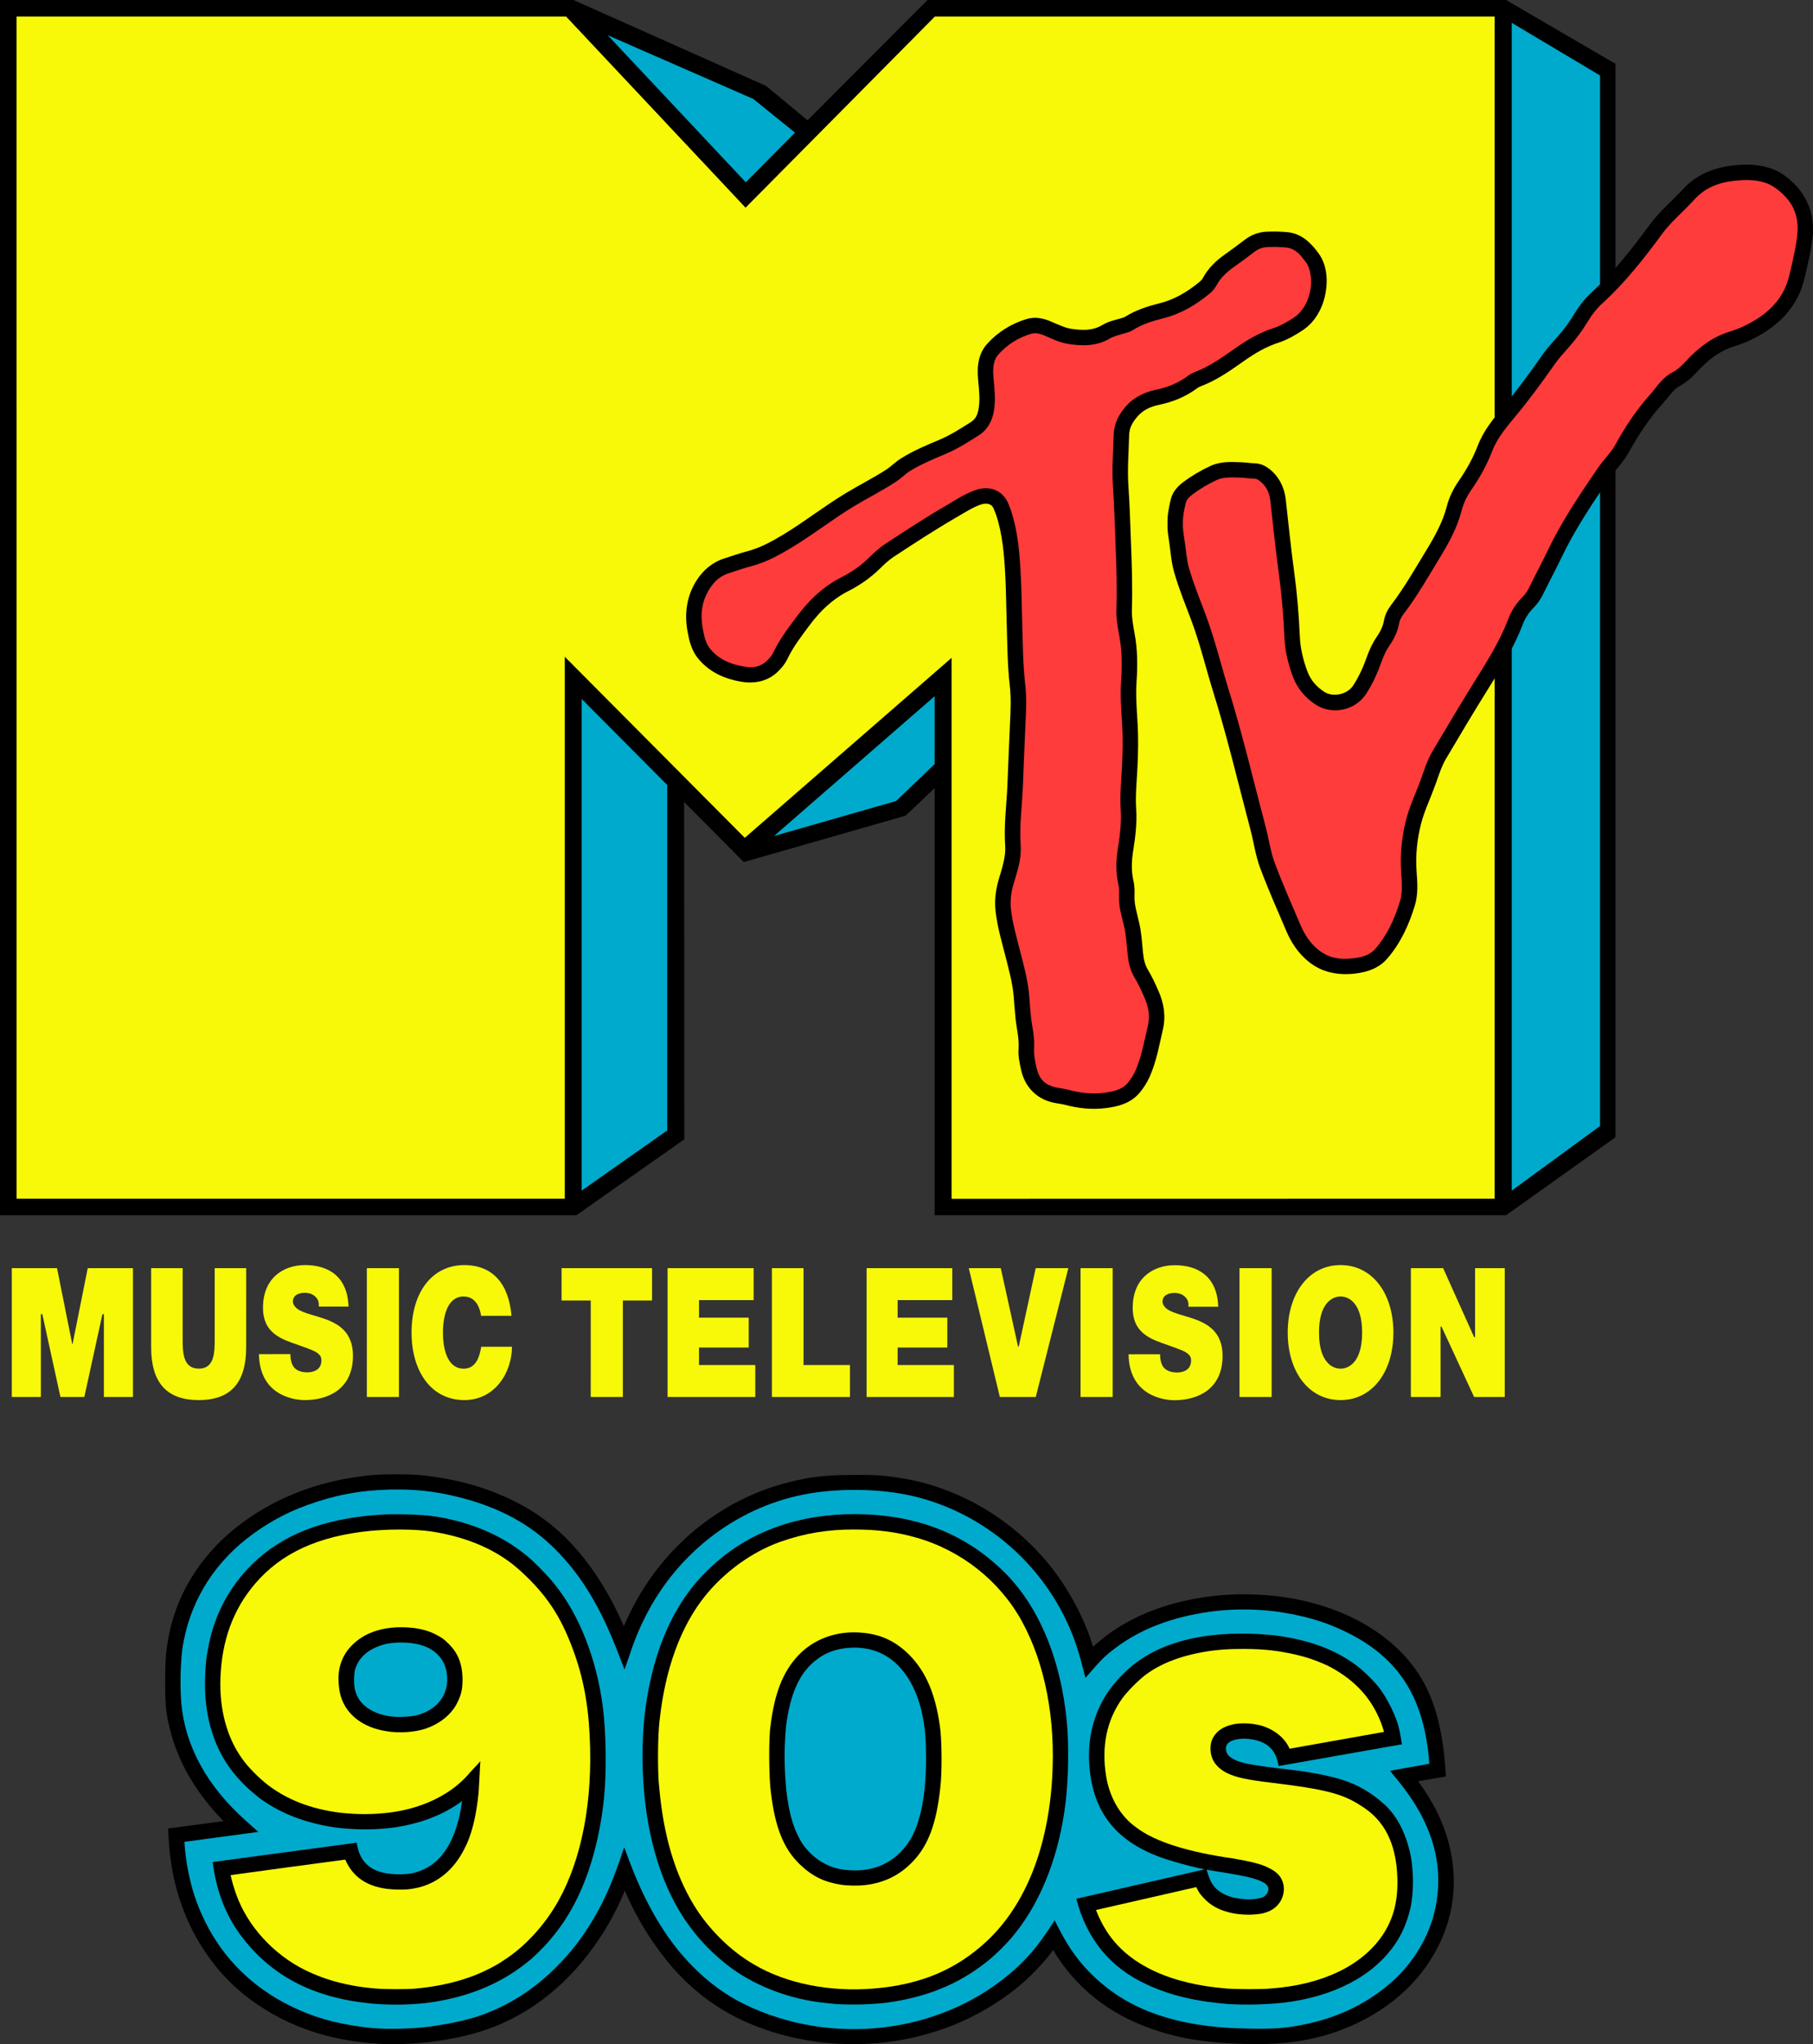 <svg version="1.1" viewBox="0 0 709.42 800" xmlns="http://www.w3.org/2000/svg">
 <rect x="0" y="0" width="709.42" height="800" fill="#333333" stroke="none"/>
 <path d="m147.84 799.81c-20.219-1.199-37.511-7.511-51.916-18.865-4.397-3.563-8.279-7.365-11.527-11.462-9.233-11.433-15.232-25.323-17.475-40.669-0.516-3.299-0.906-7.651-1.152-13.222l21.696-2.871s-1.257-1.286-2.601-2.767c-9.032-9.957-15.154-20.816-18.093-32.174-1.482-5.728-2.171-8.547-2.139-19.971 0.019-7.099 0.196-9.687 0.69-13.336 2.177-15.861 9.191-29.56 20.737-41.073 14.587-14.235 34.349-23.161 56.186-25.737 5.533-0.9 20.078-0.901 25.528 4e-3 12.866 1.69 23.349 4.78 33.756 9.989 14.174 7.093 25.075 17.578 34.635 33.291 3.182 5.317 5.801 10.452 7.932 15.485 0 0 0.278-0.597 0.569-1.311 0.287-0.702 1.32-2.886 2.295-4.835 12.482-24.933 34.935-43.335 61.071-50.038 8.317-2.133 14.222-2.943 24.307-2.994 9.926-0.16 13.568 0.166 20.079 1.194 22.695 3.583 44.037 16.189 58.719 34.624 6.693 8.404 12.724 19.497 15.814 29.065 0.365 1.13 0.697 2.393 0.697 2.393s1.432-1.327 2.858-2.5c10.773-8.867 24.65-14.712 42.02-17.154 7.759-1.04 15.617-1.2 23.567-0.54 28.859 2.412 52.532 16.249 62.19 36.44 4.328 9.012 6.551 19.092 7.517 34.467l-10.875 1.856s1.308 1.819 2.651 3.846c14.525 21.848 15.08 46.961 1.37 67.282-10.456 16.003-30.203 27.838-52.287 30.796-4.85 0.672-9.876 0.994-15.097 0.931-13.011-0.01-24.274-1.23-32.443-3.386-19.275-4.822-34.434-14.566-44.86-29.969-0.803-1.175-1.535-2.349-2.174-3.524-0.563 0.865-1.965 2.674-1.965 2.674-4.068 4.937-8.504 9.288-13.283 13.091-10.274 7.94-21.519 13.648-33.747 17.098-13.007 3.751-26.622 4.886-40.832 3.453-18.181-2.028-34.978-8.42-47.438-18.335-5.352-4.204-10.259-9.067-14.655-14.688-3.435-4.373-6.676-9.09-9.633-14.313-2.111-3.61-4.141-7.626-5.744-11.484l-0.287-0.804-0.299 0.869c-2.095 5.031-4.618 9.969-7.574 14.811-11.134 17.974-25.782 30.846-43.352 37.771-12.516 4.946-30.552 7.52-45.435 6.599z" stroke-width=".788"/>
 <path d="m161.75 793.74c8.117-0.428 20.008-2.716 26.56-5.07 11.099-3.989 20.701-10.131 29.421-18.894 5.747-5.776 9.67-10.836 13.943-17.892 4.197-6.931 7.168-13.421 10.564-23.07 0.932-2.65 2.007-5.864 2.007-5.864l1.031 2.746c6.779 18.887 15.35 33.427 25.663 43.762 6.409 6.528 13.138 11.44 20.674 15.08 33.647 16.25 75.144 11.492 102.9-11.585 4.116-3.352 7.9-7.197 11.341-11.551 1.586-2.073 3.06-4.13 4.409-6.169l2.431-3.672c0.621 1.284 1.247 2.535 1.891 3.679 3.873 7.534 7.673 12.586 12.586 17.442 12.929 12.825 30.025 19.48 53.675 20.96 11.424 0.541 19.672 0.46 25.31-0.594 15.091-2.323 28.025-8.165 38.358-17.327 8.496-7.533 14.881-17.842 17.189-29.211 3.465-17.076-1.357-33.438-14.825-49.861-1.593-1.945-2.999-3.629-2.999-3.629l15.406-2.745c-0.229-3.148-0.573-6.313-1.136-9.508-3.557-20.477-13.548-33.603-32.391-42.54-8.065-3.825-15.656-5.99-26.41-7.55-9.035-1.131-17.43-0.998-25.384 8e-3 -15.315 2.099-27.458 6.788-37.246 14.087-4.831 3.602-6.037 5.037-11.983 11.886 0 0-0.565-2.103-1.237-4.722-2.118-8.258-4.545-14.674-8.039-21.253-12.381-23.308-34.556-40.155-59.981-45.566-13.144-2.747-28.692-2.585-40.704-0.28-13.684 2.682-26.199 8.473-37.47 17.34-4.902 3.917-9.505 8.383-13.738 13.528-7.319 8.907-13.134 19.475-17.202 31.973-1.07 3.083-1.959 5.747-1.998 5.705-0.039-0.042-1.025-2.678-2.17-5.64-7.002-18.398-14.431-30.789-24.602-41.1-10.051-10.19-22.368-16.822-38.415-20.804-8.809-2.186-16.74-3.107-26.592-2.882-11.778 0.269-21.763 2.205-32.425 6.088-8.857 3.174-16.756 7.718-23.893 13.348-13.7 10.929-22.266 25.613-24.892 42.674-0.801 6.93-0.97 14.128-0.433 21.624 1.609 16.919 10.109 32.359 25.268 45.9 2.445 2.184 4.882 4.34 4.882 4.34l-28.941 3.897c0.231 3.661 0.65 7.136 1.287 10.396 1.415 7.736 3.467 14.02 6.863 20.888 7.139 14.442 18.535 25.681 33.411 32.982 8.657 4.249 16.83 6.633 27.387 8.078 7.086 0.97 12.151 1.018 20.652 0.569z" fill="#00aacd" stroke-width=".788"/>
 <path d="m480.7 784.31c-12.741-1.004-22.924-3.436-31.838-7.602-14.277-6.5-23.569-17.646-27.712-33.595l50.22-11.531s-1.168-0.235-2.43-0.506c-3.305-0.709-9.078-2.286-12.654-3.457-19.564-6.402-29.178-18.599-30.128-38.224-0.502-10.38 2.324-20.209 8.145-28.325 3.643-4.829 7.731-8.729 12.234-11.763 7.602-5.089 17.172-8.233 28.694-9.448 7.62-0.777 15.448-0.678 23.45 0.15 13.187 1.67 23.475 5.414 31.832 11.594 3.213 2.376 7.77 6.912 9.794 9.782 2.956 4.194 5.91 10.238 7.047 14.721 0.61 2.404 1.2 6.553 1.2 6.553l-48.239 8.499c-0.142-0.965-0.38-1.873-0.651-2.721-1.291-4.041-4.145-6.722-9.522-7.667-4.221-0.792-8.286-0.099-9.79 1.668-1.231 1.446-0.704 4.051 1.113 5.268 3.29 2.213 5.986 2.884 24.891 5.077 7.096 0.823 14.634 2.422 18.59 3.692 5.835 1.761 11.506 4.894 16.959 9.866 5.192 4.845 8.652 12.154 10.251 20.742 1 6.531 0.991 12.881-0.113 19.035-1.67 7.552-4.624 13.49-9.428 18.951-8.831 10.037-23.089 16.675-40.564 18.73-7.412 0.756-14.509 0.888-21.348 0.51z" stroke-width=".788"/>
 <path d="m327.39 784.32c-0.552-0.062-2.423-0.253-4.159-0.418-14.477-1.377-28.804-7.034-38.988-15.128-14.769-11.686-24.053-27.126-29.111-48.07-4.073-16.867-4.87-38.509-2.045-55.684 2.96-17.999 8.783-32.372 17.751-43.815 3.605-4.496 7.761-8.558 12.38-12.252 13.763-10.822 31.072-16.373 51.056-16.373 23.323 0 42.41 7.149 57.473 21.528 14.284 13.351 23.305 34.63 25.704 59.823 0.831 8.732 0.648 21.671-0.44 31.04-2.384 20.525-9.361 38.701-19.859 51.734-2.51 3.298-8.061 8.841-11.535 11.429-10.777 8.493-23.229 13.525-38.721 15.649-6.4 0.715-12.902 0.891-19.505 0.537z" stroke-width=".788"/>
 <path d="m146.32 784.2c-22.656-2.001-39.328-10.185-51.462-25.898-5.966-7.734-10.124-17.309-11.632-29.582l56.347-7.57c1.447 10.105 8.633 12.603 17.878 12.369 3.094-0.112 4.139-0.395 6.138-1.059 7.407-2.393 12.548-8.671 15.432-18.839 0.938-2.7 1.809-8.749 1.771-8.749-7.575 5.617-16.899 9.085-27.787 10.493-7.267 0.82-14.484 0.744-21.655-0.137-11.502-1.69-20.794-5.187-28.931-10.887-4.597-3.423-8.872-7.457-12.592-12.548-6.731-9.374-10.042-21.517-9.585-35.151 0.19-5.671 0.494-8.322 1.527-13.323 2.462-11.916 8.071-22.338 16.704-30.923 11.776-11.709 27.77-18.001 49.657-19.563 5.709-0.407 15.95-0.182 20.652 0.454 14.088 1.889 26.86 7.128 36.571 14.965 3.067 2.254 9.154 8.574 11.704 11.821 9.632 11.92 16.411 29.207 18.837 48.042 1.295 10.053 1.484 25.603 0.436 35.724-1.843 17.789-6.777 33.819-14.04 45.616-3.904 6.647-10.597 14.34-16.363 18.79-10.392 8.302-23.108 13.462-38.292 15.54-7.105 0.869-14.209 0.96-21.314 0.412z" stroke-width=".788"/>
 <path d="m497.05 778.24c20.306-1.41 35.923-8.99 43.931-20.883 4.27-6.343 6.112-13.406 5.796-22.581-0.46-13.379-5.045-22.489-14.305-28.119-7.082-4.66-14.015-6.461-35.189-8.999-9.614-1.152-13.581-2.091-16.815-3.589-4.634-2.234-6.77-5.446-6.807-9.786 0.044-2.87 0.876-4.511 2.692-6.46 2.041-1.857 4.467-2.713 7.407-3.2 3.448-0.401 6.631-0.051 9.276 0.578 4.818 1.241 8.741 4.21 10.716 7.531 0.673 1.08 0.831 1.656 0.831 1.656l36.977-6.585c-0.667-2.427-1.492-4.595-2.446-6.549-3.685-7.79-9.752-14.393-19.753-19.461-5.727-2.563-9.255-3.619-14.844-4.779-4.171-0.761-8.77-1.688-17.905-1.688-6.946-0.023-9.487 0.363-13.225 0.789-10.551 1.598-18.793 4.645-24.982 9.236-2.832 2.1-7.258 6.56-9.248 9.317-6.09 8.44-8.255 18.888-6.325 30.525 1.365 8.232 5.412 15.412 11.681 19.934 7.529 5.772 20.59 9.725 38.216 12.239 7.067 1.237 10.96 2.215 13.421 3.519 1.751 0.838 2.959 1.568 4.162 2.842 3.841 4.363 2.136 11.58-3.543 14.17-1.879 0.73-2.75 1.275-8.003 1.445-3.423-0.035-5.678-0.348-7.96-0.938-5.263-1.36-8.433-3.664-11.327-7.377-0.756-1.14-1.38-2.494-1.38-2.494l-39.253 8.973c1.169 2.982 2.561 5.804 4.255 8.409 8.289 12.926 24.802 20.57 46.734 22.303 4.35 0.344 13.217 0.357 17.214 0.026z" fill="#f7f908" stroke-width=".788"/>
 <path d="m341.93 778.24c17.993-1.487 32.139-7.212 44.364-18.708 14.869-13.983 23.765-36.146 25.415-63.629 1.39-23.154-2.773-44.801-11.787-61.292-8.66-15.844-23.693-27.792-41.299-32.825-8.042-2.299-15.492-3.205-24.636-3.205-9.853 0-18.876 1.361-28.623 4.811-11.033 3.905-21.934 11.792-29.566 21.337-9.445 11.812-15.5 28.323-17.717 48.638-0.708 5.746-0.878 20.231-0.082 26.73 1.688 18.462 6.166 33.427 13.554 45.555 5.44 8.95 14.204 17.884 23.571 23.219 12.492 7.386 29.467 10.802 46.808 9.369z" fill="#f7f908" stroke-width=".788"/>
 <path d="m162.75 778.24c7.293-0.636 14.673-2.185 20.795-4.364 4.032-1.334 10.422-4.412 13.701-6.782 7.368-4.695 14.459-12.155 19.522-20.257 9.719-15.528 14.732-37.743 14.149-62.701-0.338-14.465-2.155-25.58-5.961-36.47-4.751-13.592-10.007-22.105-19.428-31.14-1.994-1.953-4.75-4.264-6.064-5.2-8.332-6.137-18.551-10.109-30.834-11.996-2.374-0.365-6.642-0.728-12.19-0.735-4.617-5e-3 -9.736 0.333-11.6 0.532-20.401 2.013-34.954 8.809-45.099 20.759-8.507 10.02-12.922 22.055-13.483 36.755-0.466 12.207 2.506 23.335 8.419 31.53 2.29 3.399 7.049 8.018 9.99 10.279 7.503 5.767 16.724 9.495 28.354 10.961 6.855 0.776 13.383 0.759 20.102-0.135 10.033-1.376 18.711-4.992 25.452-10.341 2.104-1.712 3.936-3.558 5.563-5.506 1.962-2.097 3.748-4.001 3.82-4.191-0.24 4.528-0.456 8.542-0.666 12.244-0.961 9.711-2.858 17.04-5.621 22.165-4.153 8.26-10.876 13.886-19.684 15.415-1.961 0.365-3.543 0.536-6.981 0.424-9.706-0.252-16.55-3.904-19.903-11.705-14.877 1.987-29.996 3.991-44.86 6.067 0.558 2.564 1.306 5.129 2.247 7.694 4.381 12.218 14.483 23.316 26.905 29.475 8.481 4.151 17.506 6.384 27.294 7.191 4.293 0.354 12.203 0.371 16.062 0.035z" fill="#f7f908" stroke-width=".788"/>
 <path d="m328.97 737.59c-6.348-0.981-11.153-3.294-15.908-7.854-6.434-6.171-9.728-14.423-11.386-28.02-0.801-5.27-0.976-21.729-0.145-26.505 1.52-12.348 4.73-20.64 10.418-26.909 6.184-6.816 15.446-10.306 25.715-9.295 7.263 0.698 12.992 3.437 18.294 8.8 6.414 6.585 10.039 15.232 11.786 27.545 0.758 4.474 1 18.127 0.145 24.662-1.528 13.778-4.677 22.203-10.717 28.527-5.05 5.288-10.999 8.232-18.307 9.166-2.871 0.367-7.08 0.317-9.896-0.118z" stroke-width=".788"/>
 <path d="m151.12 677.5c-8.966-1.377-15.541-6.284-17.772-13.642-0.706-2.353-1.111-6.419-0.809-9.04 0.678-5.901 3.645-10.48 8.843-13.89 3.582-2.35 8.296-3.774 13.584-4.042 5.352-0.229 10.515 0.384 14.978 2.488 2.379 1.238 3.511 1.829 5.598 3.916 3.591 3.591 5.359 7.654 5.442 13.785 4e-3 4.018-0.444 6.075-2.075 9.355-2.266 4.557-6.782 8.19-12.424 10.11-3.811 1.297-10.211 1.908-15.363 0.96z" stroke-width=".788"/>
 <path d="m472.14 731.74s0.91 3.1 1.612 4.491c1.928 3.818 5.876 6.141 11.413 6.849 2.666 0.341 4.529 0.363 6.609 0.029 1.007-0.162 2.143-0.505 2.603-0.739 1.183-0.602 1.875-1.786 1.956-2.983 0.075-2.128-2.829-3.623-8.733-4.958-5.418-1.093-4.344-0.863-15.461-2.689z" fill="#00aacd" stroke-width=".788"/>
 <path d="m333.63 644.82c-4.899 0.139-9.642 1.366-13.544 4.297-6.947 4.899-10.878 13.265-12.532 26.665-0.903 10.253-0.542 17.33 0.142 25.087 0.931 7.579 2.28 12.922 4.331 17.15 1.502 3.098 2.612 4.781 5.153 7.321 3.43 3.428 8.064 5.788 12.952 6.387 10.653 1.305 18.752-1.98 24.523-9.509 5.109-6.664 7.675-18.048 7.709-33.964 0-6.811-0.327-11.641-1.409-16.959-2.605-12.807-9.355-22.232-18.663-25.249-2.77-0.898-5.724-1.31-8.664-1.226z" fill="#00aacd" stroke-width=".788"/>
 <path d="m156.64 642.81c-2.414 0.025-4.791 0.339-6.314 0.747-4.923 1.317-8.761 3.962-10.594 7.786-0.767 1.658-1.039 2.313-1.179 5.142-0.125 3.466 0.319 5.527 1.391 7.626 1.995 3.908 6.654 6.665 12.332 7.543 2.464 0.495 8.84 0.269 10.899-0.4 8.223-2.186 12.695-8.326 11.684-16.204-0.749-5.946-4.963-10.251-11.684-11.627-1.671-0.374-4.122-0.637-6.536-0.612z" fill="#00aacd" stroke-width=".788"/>
 <path d="m1.1826e-7 7.8838e-4 -1.1826e-7 475.58h225.56l42.198-29.685-0.057-132.01 23.346 23.491 63.303-18.151 11.369-10.806-3e-5 154.16v13.008h223.61l42.788-30.508-1.2e-4 -420.11-42.788-24.966h-226.39l-46.94 47.072-16.257-13.458-75.348-33.614z" stroke-width=".788"/>
 <path d="m591.54 8.917-1e-5 457.05c11.156-8.098 23.114-16.972 34.552-25.275v-48.752l3.2e-4 -362.4c-11.439-6.824-23.395-13.956-34.552-20.612zm-353.75 4.866 54.025 57.562 19.252-19.441-16.279-13.164zm65.064 313.41 47.79-13.703 15.076-14.436v-26.582zm-75.242-53.648v192.41l33.464-23.54v-135.2z" fill="#00aacd" stroke-width=".788"/>
 <path d="m6.469 6.47h215.04l70.226 74.809 74.081-74.809 219.02-6.1e-6v194.44l1.2e-4 268.21-212.48 0.04v-211.7l-80.927 70.442-70.436-70.875v212.09h-214.51z" fill="#f7f908" stroke-width=".788" Googl="true"/>
 <path d="m499.62 90.625c-1.315-0.031-2.636-0.018-3.967 0.043-3.141 0.145-6.032 1.236-8.463 3.08-2.589 1.964-5.159 3.904-7.766 5.736-3.446 2.421-6.643 5.38-8.794 9.414-0.24 0.45-0.673 0.939-1.303 1.457-4.767 3.916-9.837 6.917-15.652 8.364-4.633 1.153-9.328 2.641-13.681 5.397 0.034-0.021-0.338 0.133-1.023 0.35-2.159 0.686-4.98 1.137-7.8 2.82-3.543 2.115-7.413 2.074-11.987 1.4-2.506-0.369-5.124-1.67-8.181-2.959-2.691-1.135-5.919-1.875-9.233-0.89-5.981 1.778-11.242 5.063-15.407 9.622-4.305 4.713-3.989 10.684-3.518 15.407 0.34 3.415 0.577 6.583 0.151 9.606-0.393 2.787-1.126 4.463-3.271 5.819-4.023 2.543-7.854 5.003-11.94 6.732-5.01 2.12-10.233 4.25-15.164 7.345-2.432 1.527-4.054 3.266-5.63 4.291-4.992 3.248-10.498 6.009-15.921 9.276-8.677 5.227-16.405 11.372-24.656 16.328-4.65 2.793-9.093 5.204-13.998 6.48-3.157 0.821-6.089 1.901-8.921 2.786-4.817 1.506-8.455 4.7-10.979 8.702-3.89 6.168-4.741 13.039-3.491 19.874 0.628 3.432 1.434 7.376 4.288 10.794 4.342 5.201 10.231 7.741 16.417 8.855 4.898 0.882 10.185 0.191 14.305-3.586 1.632-1.496 3.124-3.278 4.152-5.438 2.138-4.493 5.246-8.552 8.489-12.9 4.301-5.766 9.047-10.35 15.314-13.529 4.485-2.275 8.646-5.17 12.297-8.753 1.813-1.778 3.566-3.421 5.433-4.643 8.098-5.298 16.128-10.585 24.412-15.368 3.434-1.983 6.469-3.991 9.629-5.068 1.273-0.434 2.442-0.45 3.242-0.168 0.8 0.281 1.437 0.737 2.011 2.242 0.316 0.829 0.61 1.481 0.778 1.987 2.526 7.622 3.155 15.722 3.587 24.074 0.301 5.814 0.341 11.711 0.524 17.669 0.255 8.306 0.265 16.766 1.243 25.323 0.53 4.635 0.311 9.432 0.068 14.398-0.396 8.108-0.677 16.2-1.012 24.268-0.316 7.634-1.45 15.537-0.87 23.843 0.279 3.996-1.107 8.276-2.49 12.939-1.17 3.943-1.758 8.075-1.297 12.37 0.667 6.209 2.397 11.966 3.815 17.56 1.393 5.499 2.861 10.757 3.301 16.004 0.236 2.817 0.4 5.72 0.724 8.686 0.457 4.181 1.447 7.641 1.179 11.966l5e-3 -0.073c-0.234 2.704 0.401 5.551 1.047 8.402 1.438 6.352 5.919 11.126 12.542 12.565 1.767 0.384 3.27 0.514 4.392 0.814 5.204 1.391 10.592 2.04 16.17 1.321 4.465-0.576 9.575-1.666 13.224-6.018 1.627-1.94 2.956-4.075 3.971-6.384 2.711-6.168 3.735-12.482 5.118-18.366 1.258-5.353 0.319-10.475-1.772-15.159-1.198-2.684-2.446-5.484-4.101-8.209-1.183-1.947-1.655-4.176-1.922-6.839-0.369-3.665-0.566-7.577-1.5-11.614-0.891-3.852-1.94-7.156-1.818-10.335 0.069-1.801 0.089-3.853-0.412-6.017-0.891-3.848-0.745-7.823-0.078-11.953 0.845-5.23 1.509-10.62 1.145-16.2-0.34-5.209 0.218-10.603 0.501-16.233 0.288-5.747 0.396-11.54 0.043-17.363-0.338-5.561-0.758-10.938-0.397-16.174 0.425-6.158 0.416-12.426-0.737-18.711-0.618-3.37-1.184-6.466-1.085-9.469 0.283-8.606 4e-3 -17.15-0.337-25.633-0.298-7.432-0.473-14.93-1.005-22.482-0.462-6.555 0.07-13.318 0.276-20.278 0.075-2.509 0.99-4.426 2.802-6.69 2.288-2.859 5.143-4.309 8.821-5.075 5.365-1.117 10.415-3.132 14.915-6.47 0.441-0.327 0.902-0.586 1.254-0.717 6.552-2.441 11.949-6.352 17.125-9.99 4.367-3.07 8.716-5.63 13.585-7.199 3.496-1.126 6.488-2.942 9.258-4.735 5.116-3.312 8.011-8.901 9.065-14.513 1.053-5.612 0.398-11.428-2.705-15.67-2.723-3.723-6.396-7.822-12.409-8.329-1.303-0.11-2.611-0.183-3.926-0.214z" stroke-width=".788"/>
 <path d="m684.93 64.478c-1.55-0.062-3.097-0.023-4.62 0.079-8.149 0.551-15.927 3.055-21.884 9.601-3.92 4.308-8.832 8.289-12.785 13.66-6.977 9.482-14.131 18.633-22.699 26.449-2.699 2.462-4.891 5.263-6.71 8.279-2.044 3.388-4.353 6.55-6.994 9.49-1.934 2.152-3.979 4.406-5.777 6.972-4.874 6.958-9.847 13.773-15.251 20.24-3.716 4.447-7.682 9.189-10 15.252-1.856 4.854-4.424 9.397-7.45 13.786-2.056 2.982-3.702 6.271-4.625 9.877-1.554 6.068-4.641 11.656-8.086 17.309-4.433 7.273-8.567 14.539-13.557 21.092-1.325 1.74-2.52 3.84-2.968 6.365-0.389 2.197-1.362 4.218-2.776 6.27-1.732 2.513-2.951 5.195-3.907 7.92-1.374 3.919-3.086 7.653-5.288 11.085-2.333 3.636-7.978 4.828-11.49 2.491-3.028-2.015-5.19-4.542-6.417-7.775-1.71-4.503-2.817-9.039-3.022-13.737-0.375-8.582-1.088-17.148-2.26-25.701-1.266-9.245-2.207-18.577-3.245-27.943-0.511-4.612-2.525-8.925-6.42-12.004-1.39-1.099-3.281-2.108-5.529-2.195-1.741-0.068-3.706-0.366-5.912-0.442-3.435-0.117-7.528-0.403-11.584 1.454-3.758 1.721-7.332 3.833-10.648 6.318-1.991 1.492-4.146 3.595-4.892 6.733-0.678 2.851-1.38 5.965-1.295 9.459-0.098 2.52 0.298 4.886 0.638 7.063 0.582 3.727 0.76 7.862 2.006 12.177 1.902 6.586 4.466 12.785 6.76 18.929 3.369 9.024 5.628 18.576 8.6 28.123 5.519 17.724 9.768 35.874 14.565 53.988 1.192 4.501 1.805 9.523 3.709 14.606 3.162 8.439 6.791 16.614 10.274 24.767 1.879 4.398 4.581 8.507 8.537 11.754 5.515 4.527 12.152 5.549 18.695 4.7 4.295-0.557 8.846-1.937 12.184-5.792 5.344-6.173 8.517-13.347 10.773-20.66 1.489-4.827 0.984-9.573 0.704-13.731-0.415-6.171 0.207-12.172 1.716-18.209 1.238-4.957 3.603-9.828 5.551-15.193 1.389-3.824 2.49-7.453 4.264-10.45 5.464-9.23 10.928-18.44 16.59-27.503 4.97-7.954 10.014-16.059 13.488-25.187 0.882-2.319 2.215-4.382 3.997-6.193 1.504-1.528 2.819-3.278 3.791-5.274 2.354-4.833 4.973-9.651 7.369-14.67 5.183-10.857 11.937-20.937 18.859-31.083 2.041-2.993 5.166-5.912 7.443-10.046 3.742-6.795 7.952-13.16 13.105-18.877 2.755-3.057 4.422-5.823 6.944-7.144 2.989-1.566 5.116-3.791 7.012-5.83 4.146-4.458 8.619-7.926 14.294-9.63 3.37-1.012 6.539-2.438 9.543-4.118v5.7e-4c8.837-4.943 15.473-12.236 17.834-22.417 1.212-5.227 2.554-10.586 3.173-16.239 1.078-9.85-3.026-18.218-10.869-23.946-4.129-3.016-8.807-4.114-13.458-4.3z" stroke-width=".788"/>
 <path d="m499.48 96.656c1.183 0.028 2.367 0.094 3.557 0.194 3.603 0.303 5.52 2.449 8.022 5.869 1.676 2.291 2.459 6.681 1.647 11.009-0.812 4.328-3.087 8.411-6.412 10.564-2.648 1.714-5.194 3.207-7.821 4.053-5.698 1.836-10.597 4.765-15.213 8.01-5.207 3.66-10.186 7.193-15.754 9.267-1.07 0.399-1.972 0.953-2.75 1.53-3.704 2.747-7.844 4.426-12.536 5.403-4.648 0.968-9.065 3.154-12.319 7.22-2.298 2.871-4 6.256-4.119 10.272-0.201 6.758-0.769 13.724-0.265 20.879 0.519 7.365 0.695 14.803 0.996 22.3 0.339 8.452 0.609 16.85 0.334 25.195-0.127 3.863 0.567 7.404 1.181 10.75 1.025 5.59 1.058 11.343 0.652 17.213-0.402 5.827 0.061 11.469 0.394 16.953 0.334 5.509 0.235 11.079-0.047 16.699-0.271 5.408-0.88 11.04-0.496 16.926 0.317 4.848-0.261 9.779-1.08 14.85-0.742 4.59-0.973 9.394 0.156 14.267 0.298 1.285 0.325 2.799 0.262 4.43-0.176 4.555 1.161 8.434 1.968 11.92 0.779 3.366 0.988 7.011 1.376 10.862 0.304 3.017 0.895 6.279 2.768 9.36 1.397 2.299 2.553 4.859 3.748 7.536 1.719 3.851 2.33 7.413 1.409 11.335-1.443 6.143-2.452 12.053-4.768 17.321-0.788 1.792-1.802 3.423-3.071 4.937-2.213 2.639-5.242 3.372-9.351 3.901-4.63 0.597-9.169 0.079-13.821-1.165-1.836-0.491-3.437-0.613-4.671-0.882-4.747-1.032-6.867-3.333-7.924-7.998-0.612-2.703-1.018-5.425-0.92-6.557l6e-3 -0.073c0.335-5.396-0.82-9.486-1.203-12.991-0.301-2.759-0.465-5.611-0.71-8.535-0.503-6.006-2.097-11.585-3.464-16.979-1.458-5.755-3.075-11.238-3.665-16.726-0.36-3.355 0.081-6.641 1.083-10.018 1.337-4.504 3.114-9.49 2.724-15.068-0.523-7.476 0.547-15.144 0.88-23.175 0.335-8.096 0.616-16.173 1.009-24.224 0.243-4.969 0.503-10.099-0.1-15.374-0.927-8.112-0.948-16.402-1.206-24.825-0.18-5.863-0.219-11.801-0.529-17.795-0.436-8.442-1.054-17.118-3.884-25.655-0.306-0.925-0.644-1.653-0.867-2.236-1.089-2.86-3.222-4.934-5.658-5.79-2.435-0.856-4.967-0.619-7.221 0.149-4.159 1.417-7.516 3.714-10.707 5.556-8.49 4.902-16.614 10.254-24.7 15.545-2.475 1.619-4.498 3.562-6.359 5.388-3.175 3.115-6.81 5.653-10.794 7.674-7.275 3.69-12.765 9.056-17.428 15.308-3.204 4.296-6.601 8.664-9.099 13.913-0.604 1.269-1.565 2.469-2.781 3.583-2.613 2.395-5.343 2.769-9.123 2.088-5.306-0.956-9.569-2.862-12.836-6.776-1.734-2.077-2.385-4.729-2.987-8.018-1.045-5.717-0.393-10.742 2.661-15.585 1.942-3.079 4.283-5.098 7.663-6.154 3.022-0.944 5.864-1.984 8.637-2.705 5.836-1.518 10.815-4.279 15.596-7.151 8.702-5.227 16.433-11.375 24.662-16.332 5.153-3.104 10.725-5.891 16.099-9.387 2.386-1.552 3.99-3.261 5.546-4.238 4.349-2.73 9.252-4.759 14.302-6.896 4.723-1.999 8.83-4.671 12.817-7.192 3.808-2.407 5.494-6.316 6.024-10.072v-5.8e-4c0.547-3.882 0.226-7.556-0.122-11.041-0.448-4.489-0.531-8.011 1.971-10.751 3.437-3.763 7.693-6.425 12.657-7.9 1.462-0.435 3.177-0.163 5.138 0.664 2.762 1.165 5.843 2.81 9.658 3.372 5.045 0.743 10.718 0.951 15.987-2.194 1.579-0.942 3.851-1.398 6.526-2.247 0.496-0.157 1.376-0.337 2.434-1.007 3.515-2.226 7.53-3.549 11.898-4.635 6.926-1.723 12.814-5.272 18.038-9.562 0.99-0.813 2.038-1.853 2.799-3.281 1.563-2.93 3.944-5.21 6.937-7.313 2.721-1.912 5.349-3.897 7.944-5.867 1.579-1.198 3.074-1.761 5.071-1.853 1.182-0.055 2.363-0.066 3.546-0.038z" fill="#ff3c3c" stroke-width=".788"/>
 <path d="m684.65 70.481c3.806 0.14 7.218 0.998 10.161 3.148 6.511 4.755 9.312 10.451 8.437 18.444-0.561 5.122-1.827 10.248-3.054 15.537-1.958 8.442-7.104 14.162-14.907 18.526-2.694 1.507-5.457 2.741-8.328 3.603-7.014 2.106-12.419 6.396-16.982 11.302-1.825 1.962-3.473 3.587-5.394 4.594-4.371 2.29-6.447 6.032-8.627 8.45-5.549 6.156-10.01 12.928-13.906 20.001-1.676 3.043-4.607 5.84-7.144 9.558-6.939 10.171-13.884 20.5-19.317 31.881-2.306 4.83-4.916 9.634-7.348 14.628-0.643 1.321-1.548 2.548-2.671 3.69-2.341 2.379-4.151 5.173-5.33 8.271-3.205 8.421-8.006 16.2-12.968 24.141-5.712 9.141-11.199 18.391-16.665 27.625-2.276 3.844-3.437 7.867-4.742 11.459-1.803 4.963-4.293 10.022-5.733 15.787-1.641 6.57-2.341 13.23-1.881 20.063 0.287 4.257 0.579 8.224-0.451 11.562-2.115 6.854-4.97 13.181-9.574 18.499-2.068 2.389-4.758 3.283-8.389 3.754-5.495 0.713-9.984-0.021-14.072-3.377-3.075-2.524-5.224-5.731-6.821-9.468-3.505-8.204-7.093-16.297-10.172-24.515-1.581-4.218-2.199-9.016-3.528-14.036-4.767-18.003-9.032-36.239-14.636-54.237-2.889-9.278-5.164-18.944-8.708-28.437-2.341-6.271-4.837-12.332-6.616-18.495-0.991-3.433-1.194-7.288-1.842-11.439v-5.8e-4c-0.349-2.237-0.654-4.292-0.573-6.013l5e-3 -0.111-4e-3 -0.111c-0.071-2.605 0.471-5.174 1.137-7.977 0.288-1.211 1.14-2.184 2.646-3.312 2.964-2.221 6.165-4.115 9.539-5.66 2.361-1.081 5.362-1.027 8.854-0.908 1.732 0.059 3.688 0.356 5.885 0.441 0.728 0.028 1.166 0.23 2.008 0.896 2.629 2.078 3.791 4.524 4.171 7.952 1.034 9.326 1.979 18.71 3.264 28.096 1.143 8.344 1.841 16.725 2.209 25.149 0.239 5.47 1.528 10.653 3.407 15.603 1.703 4.486 4.815 8.056 8.711 10.649 6.529 4.346 15.693 2.359 19.936-4.253 2.508-3.908 4.406-8.078 5.902-12.341 0.835-2.382 1.839-4.548 3.184-6.5 1.734-2.517 3.164-5.357 3.744-8.629 0.226-1.274 0.866-2.506 1.833-3.776 5.313-6.979 9.539-14.438 13.907-21.606 3.525-5.783 6.97-11.896 8.775-18.943 0.716-2.796 2.018-5.443 3.752-7.958 3.224-4.676 6.046-9.638 8.116-15.05 1.866-4.881 5.3-9.119 8.999-13.545 5.572-6.669 10.644-13.625 15.562-20.646 1.51-2.156 3.383-4.242 5.324-6.402 2.912-3.239 5.447-6.717 7.672-10.403 1.569-2.6 3.393-4.917 5.612-6.941 9.063-8.268 16.448-17.758 23.491-27.33 3.355-4.559 8.064-8.424 12.389-13.177 4.753-5.224 10.584-7.15 17.817-7.639 1.353-0.091 2.665-0.124 3.933-0.078z" fill="#ff3c3c" stroke-width=".788"/>
 <g transform="matrix(.788 0 0 .788 0 .001)" fill="#f7f908">
  <path d="m151.47 628.3c-10.654 0-20.873 6.368-20.873 21.148 0 12.911 9.347 15.677 17.547 18.555 5.658 1.99 8.626 3.076 10.043 4.451 1.034 0.864 1.416 1.818 1.416 3.168 0 4.844-4.163 5.947-6.867 5.947-3.107 0-6.718-0.816-7.926-4.756-0.377-1.192-0.604-2.647-0.604-4.291l-15.609 0.012c0.263 20.223 16.896 22.816 22.752 22.816 11.525 0 23.922-5.386 23.922-22.047 0-11.743-7.256-15.96-14.572-18.469-6.031-2.064-12.101-3.102-14.221-5.951-0.605-0.688-0.98-1.478-1.039-2.424 0-3.652 3.687-4.393 5.951-4.393 1.661 0 3.546 0.452 4.904 1.645 1.058 0.859 1.854 2.066 1.992 3.738 0.038 0.454 0.07 1.469 0.07 1.469h14.713c-0.54-15.387-10.416-20.619-21.6-20.619zm79.139 0c-15.939 0-26.242 13.365-26.242 33.531 0 18.912 9.492 33.52 26.242 33.52 15.098 0 23.568-13.611 23.629-26.48h-15.285c-0.981 6.124-3.171 10.881-8.744 10.881-7.774 0-10.252-9.149-10.252-17.92 0-8.784 2.478-17.932 10.252-17.932 6.856 0 8.366 7.215 8.668 9.6h15.129c-1.419-15.942-9.237-25.101-23.396-25.199zm435.08 0c-15.734 0-26.246 13.98-26.246 33.531 0 19.539 10.512 33.52 26.246 33.52 15.722 0 26.23-13.981 26.23-33.52 0-19.551-10.509-33.531-26.23-33.531zm-82.338 0.068c-10.667 0-20.885 6.368-20.885 21.148 0 12.911 9.348 15.679 17.535 18.557 5.644 1.986 8.61 3.069 10.031 4.439 1.043 0.866 1.43 1.822 1.43 3.178 0 4.844-4.152 5.947-6.869 5.947-3.095 0-6.716-0.816-7.924-4.756-0.378-1.192-0.605-2.647-0.605-4.291l-15.658 0.014c0.276 20.221 16.922 22.814 22.766 22.814 11.525 0 23.92-5.386 23.92-22.047 0-11.743-7.244-15.96-14.572-18.469-6.038-2.067-12.109-3.103-14.225-5.961-0.6-0.686-0.974-1.473-1.035-2.414 0-3.652 3.699-4.393 5.963-4.393 1.661 0 3.56 0.452 4.906 1.645 1.125 0.904 1.939 2.194 2.016 4.006 0.016 0.377 2e-3 1.201 2e-3 1.201h14.793c-0.54-15.387-10.417-20.619-21.588-20.619zm-102.29 1.455 15.432 63.99h17.838l16.17-63.99h-16.197l-8.424 38.947h-0.35l-8.572-38.947zm-475.2 0.014v63.988h14.428v-41.23l0.748 0.186 8.977 41.045h11.857l8.965-41.045 0.748-0.186v41.23h14.439v-63.988h-22.463l-7.537 37.754h-0.15l-7.549-37.754zm176.3 0v63.988h15.951v-63.988zm96.691 0v16.07h14.494l-6e-3 47.906h15.951v-47.906h14.5v-16.07zm52.65 0v63.988h43.547v-15.881h-27.943v-8.701h24.678v-14.834h-24.678v-8.701h27.133v-15.871zm51.811 0v63.988h38.758v-15.881h-23.059v-48.107zm47.008 0v63.988h43.348v-15.881h-27.932v-8.701h24.666v-14.834h-24.666v-8.701h27.133v-15.871zm106.25 0v63.988h15.951v-63.988zm78.932 0v63.988h15.953v-63.988zm85.092 0-6e-3 63.988h14.75v-35.006l0.477 0.061 16.186 34.945h15.209v-63.988h-14.738v34.277l-0.477-0.045-15.381-34.232zm-625.54 2e-3v39.25c0 17.743 7.824 26.266 23.631 26.266 15.806 0 23.559-8.522 23.559-26.266l0.012-39.25h-15.645v34.904c0 6.663 2e-4 14.994-7.85 14.994-8.064 0-8.062-8.318-8.062-14.994v-34.904zm590.63 14.061c4.214 0 10.703 3.388 10.703 17.932 0 14.531-6.489 17.92-10.703 17.92-4.227 0-10.707-3.389-10.707-17.92 0-14.544 6.48-17.932 10.707-17.932z" fill="#f7f908"/>
 </g>
</svg>

